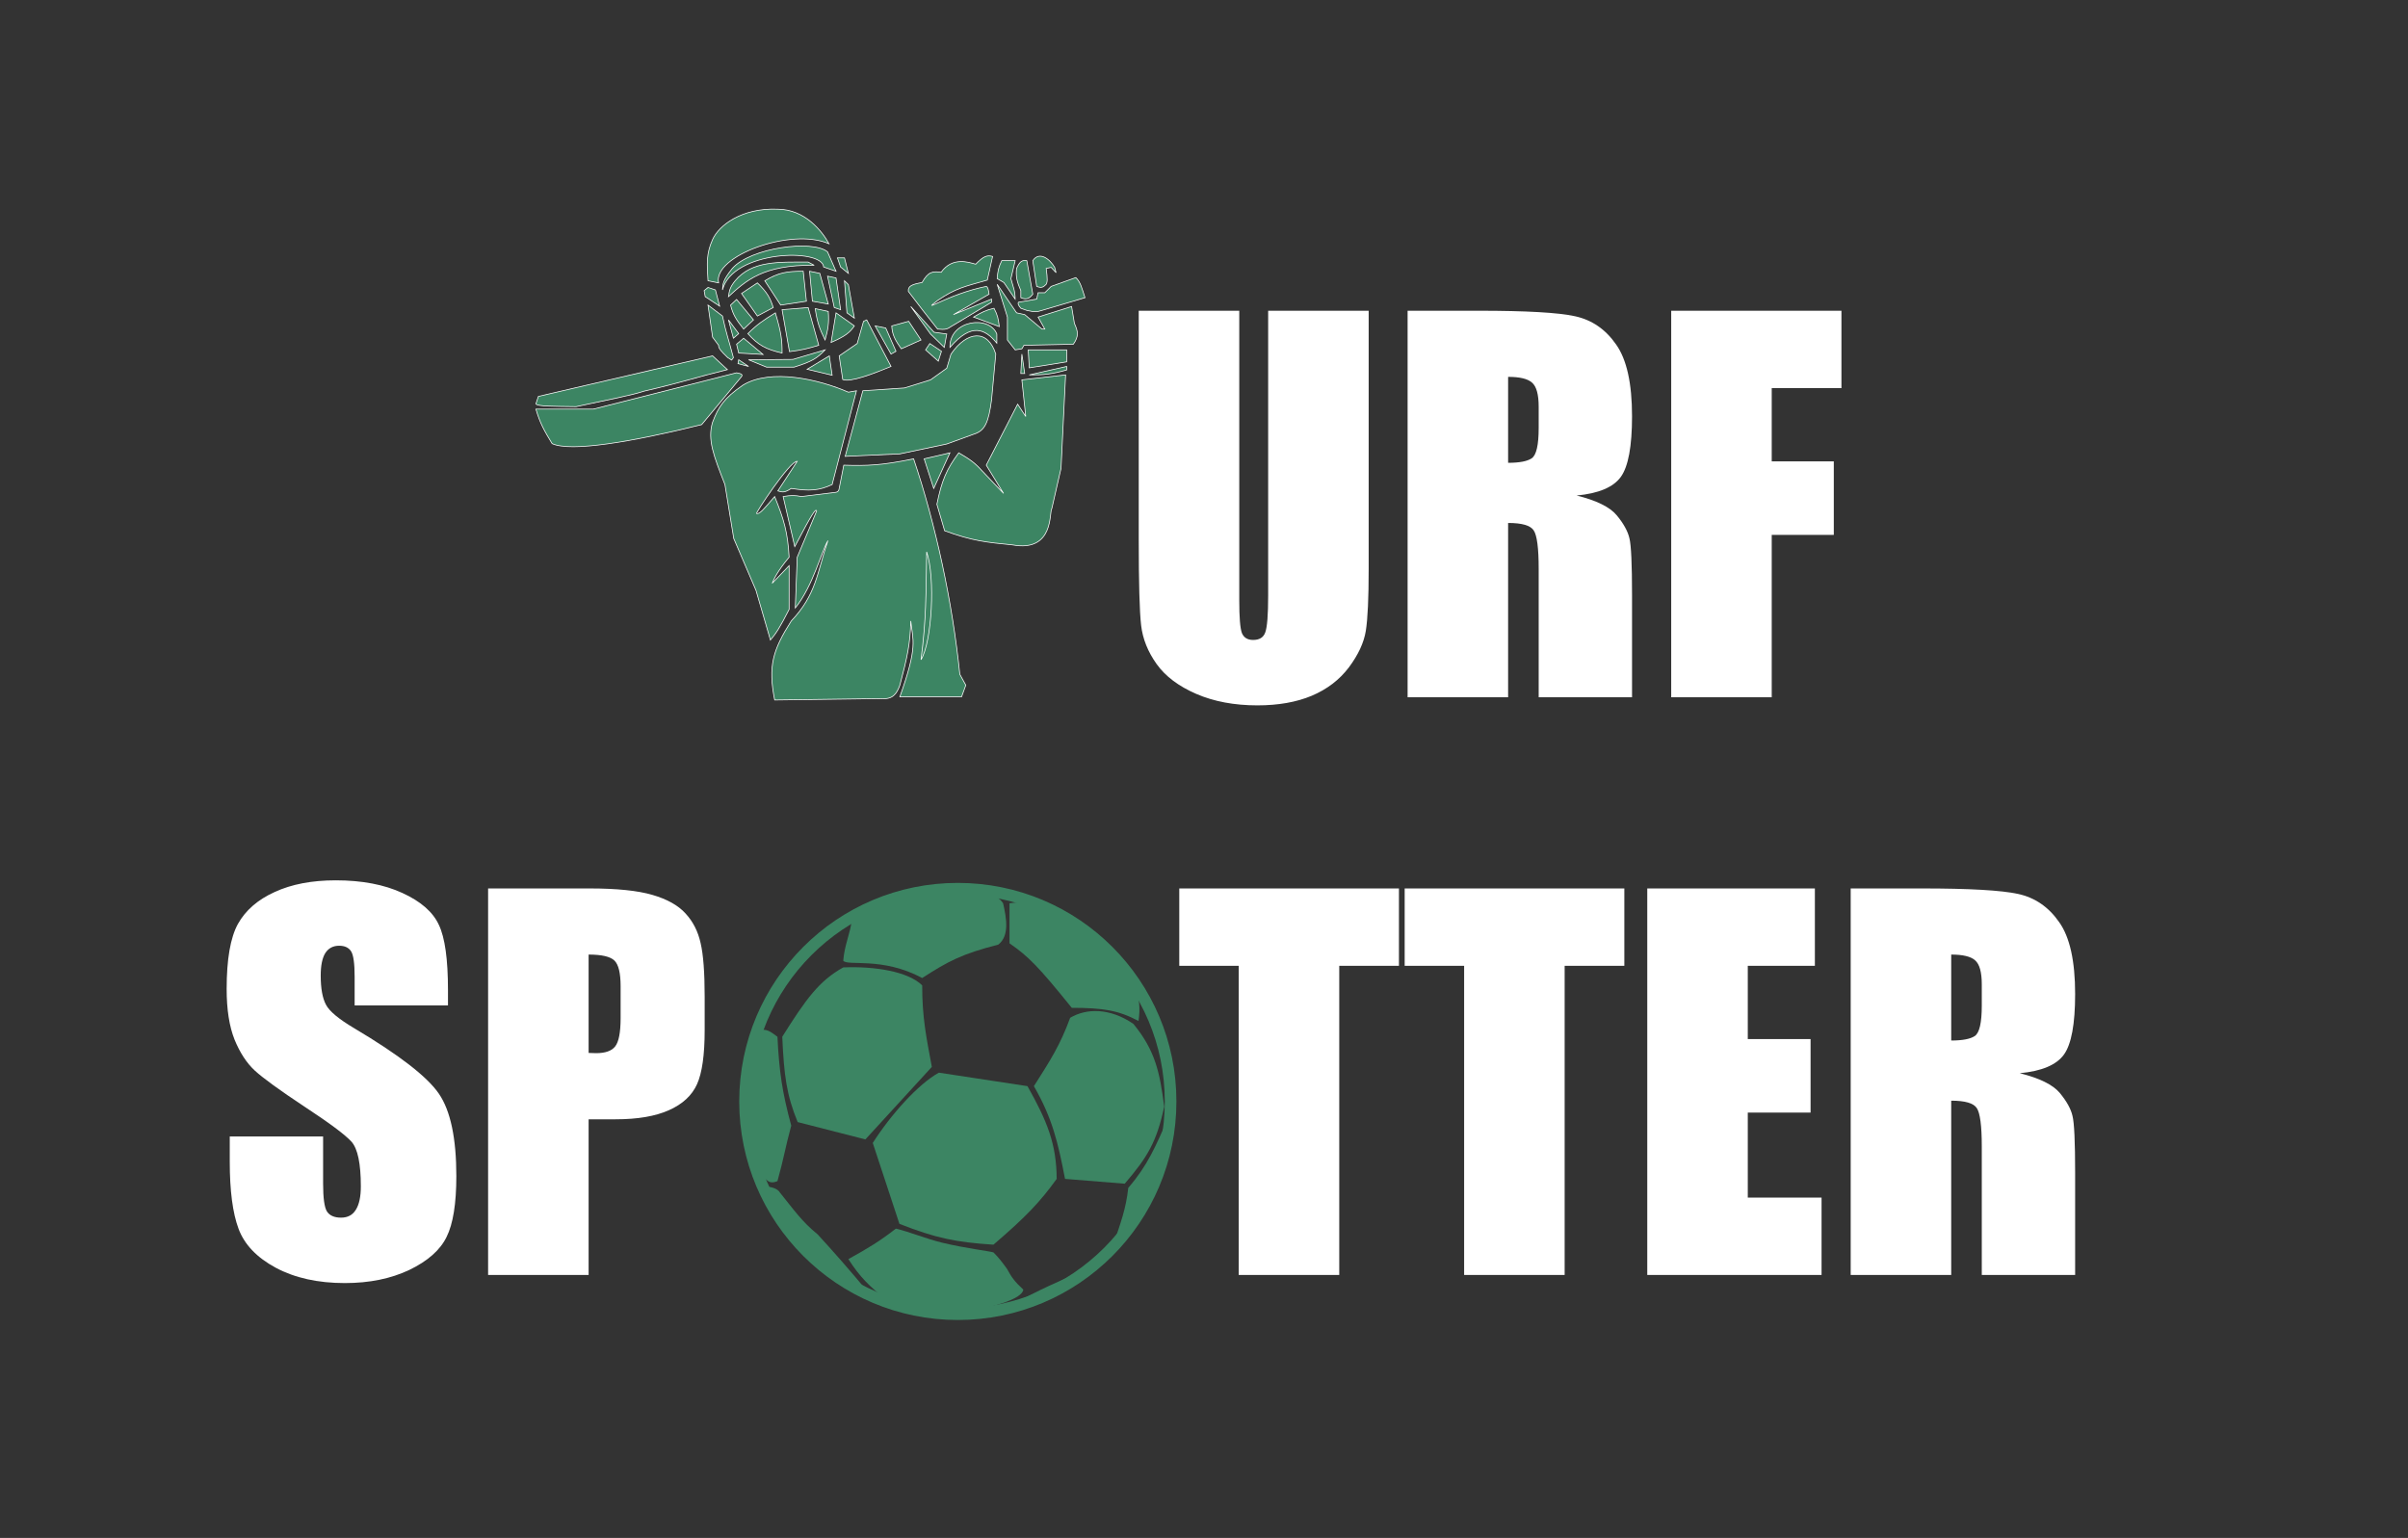 <svg width="227" height="145" viewBox="0 0 227 145" fill="none" xmlns="http://www.w3.org/2000/svg">
<rect x="0" y="0" width="227" height="145" fill="#333333" stroke="none"/>
<path d="M129.024 29.297V53.652C129.024 56.413 128.934 58.356 128.754 59.481C128.574 60.592 128.041 61.74 127.156 62.925C126.27 64.096 125.1 64.989 123.644 65.604C122.204 66.204 120.501 66.504 118.535 66.504C116.359 66.504 114.438 66.144 112.773 65.424C111.107 64.703 109.862 63.766 109.036 62.61C108.211 61.455 107.723 60.239 107.573 58.964C107.423 57.673 107.348 54.972 107.348 50.861V29.297H116.824V56.623C116.824 58.213 116.907 59.234 117.072 59.684C117.252 60.119 117.605 60.337 118.13 60.337C118.73 60.337 119.113 60.097 119.278 59.616C119.458 59.121 119.548 57.966 119.548 56.15V29.297H129.024ZM132.693 29.297H139.401C143.872 29.297 146.896 29.47 148.472 29.815C150.062 30.16 151.353 31.045 152.343 32.471C153.348 33.881 153.851 36.14 153.851 39.246C153.851 42.082 153.498 43.988 152.793 44.963C152.088 45.939 150.7 46.524 148.629 46.719C150.505 47.184 151.765 47.807 152.411 48.587C153.056 49.367 153.453 50.088 153.604 50.748C153.769 51.393 153.851 53.186 153.851 56.127V65.739H145.05V53.629C145.05 51.678 144.893 50.47 144.578 50.005C144.277 49.54 143.475 49.307 142.169 49.307V65.739H132.693V29.297ZM142.169 35.532V43.635C143.235 43.635 143.977 43.493 144.397 43.208C144.833 42.907 145.05 41.955 145.05 40.349V38.346C145.05 37.19 144.84 36.432 144.42 36.072C144.015 35.712 143.265 35.532 142.169 35.532ZM157.543 29.297H173.591V36.59H167.019V43.5H172.871V50.433H167.019V65.739H157.543V29.297Z" fill="white"/>
<path d="M50.753 37.375L67.176 33.552L68.572 34.849C65.623 35.57 64.344 36.037 60.726 36.877C59.542 37.27 57.513 37.654 54.31 38.339C52.145 38.306 50.617 38.319 50.52 38.073L50.753 37.375Z" fill="#3C8563"/>
<path d="M52.05 41.83C51.297 40.595 50.908 39.895 50.52 38.572H55.939L69.436 35.148C69.924 35.236 70.022 35.318 69.902 35.514L66.145 40.035C59.464 41.688 53.812 42.628 52.05 41.83Z" fill="#3C8563"/>
<path d="M66.743 28.765L68.106 29.796C68.478 31.503 68.672 31.957 69.137 33.718L68.971 33.951L68.605 33.718L68.568 33.682C68.031 33.157 67.719 32.852 67.741 32.555L67.176 31.79L66.743 28.765Z" fill="#3C8563"/>
<path d="M67.841 28.865L67.442 27.336L66.743 27.103L66.378 27.402L66.478 27.967L67.841 28.865Z" fill="#3C8563"/>
<path d="M66.743 26.471L67.741 26.671C67.176 24.144 74.589 21.418 78.146 22.981C77.515 21.817 75.886 19.723 73.293 19.723C69.902 19.59 67.771 21.258 67.176 22.582C66.581 23.905 66.637 24.826 66.743 26.471Z" fill="#3C8563"/>
<path d="M69.037 25.308C68.117 26.464 68.156 26.749 68.106 27.336C69.037 23.612 77.515 23.346 77.647 25.175L78.811 25.574L78.013 23.745C76.613 22.582 70.766 23.346 69.037 25.308Z" fill="#3C8563"/>
<path d="M79.609 24.311H78.944L79.243 25.175L79.975 25.773L79.609 24.311Z" fill="#3C8563"/>
<path d="M76.75 25.009C71.93 24.949 70.311 26.473 68.672 27.967C68.752 27.396 68.812 27.075 69.303 26.471C70.883 24.566 73.426 24.709 76.185 24.709L76.75 25.009Z" fill="#3C8563"/>
<path d="M69.436 28.233L68.871 28.765C69.095 29.67 69.412 30.161 70.101 31.026L71.032 30.161L69.436 28.233Z" fill="#3C8563"/>
<path d="M71.398 26.671L69.902 27.668L71.398 29.796L72.894 28.998C72.605 28.099 72.348 27.591 71.398 26.671Z" fill="#3C8563"/>
<path d="M75.719 25.574C74.228 25.574 73.416 25.681 72.096 26.471L73.592 28.765L76.019 28.399L75.719 25.574Z" fill="#3C8563"/>
<path d="M77.282 25.773L76.318 25.574L76.584 28.399L78.08 28.665L77.282 25.773Z" fill="#3C8563"/>
<path d="M79.243 29.197L78.811 26.205L78.013 26.039L78.645 28.998L79.243 29.197Z" fill="#3C8563"/>
<path d="M79.975 26.837L79.609 26.471L79.842 29.497L80.54 29.995L79.975 26.837Z" fill="#3C8563"/>
<path d="M69.137 31.89L69.636 31.458L68.672 30.161L69.137 31.89Z" fill="#3C8563"/>
<path d="M69.436 32.455L70.101 31.89L71.93 33.419L69.636 33.286L69.436 32.455Z" fill="#3C8563"/>
<path d="M73.093 29.497C71.983 30.177 71.382 30.578 70.5 31.458C71.488 32.56 72.212 32.933 73.725 33.286C73.734 32.131 73.661 31.386 73.093 29.497Z" fill="#3C8563"/>
<path d="M76.185 28.998L73.725 29.197L74.423 33.153C75.573 33.013 76.162 32.864 77.182 32.555L76.185 28.998Z" fill="#3C8563"/>
<path d="M78.08 29.363L76.85 29.098C77.027 30.311 77.231 30.955 77.781 32.056C78.051 31.06 78.168 30.489 78.08 29.363Z" fill="#3C8563"/>
<path d="M80.54 30.727L78.811 29.497L78.346 32.289C79.663 31.709 80.114 31.365 80.54 30.727Z" fill="#3C8563"/>
<path d="M69.569 34.284L69.636 33.918L70.567 34.55L69.569 34.284Z" fill="#3C8563"/>
<path d="M74.755 33.885L70.567 33.918L72.262 34.616H74.855C76.566 34.081 77.028 33.782 77.781 32.987L74.755 33.885Z" fill="#3C8563"/>
<path d="M78.445 35.381L78.179 33.552L76.085 34.816L78.445 35.381Z" fill="#3C8563"/>
<path d="M79.443 35.78L79.11 33.552L80.806 32.389L81.404 30.294L81.703 30.161L83.997 34.55C82.327 35.243 80.141 36.079 79.443 35.78Z" fill="#3C8563"/>
<path d="M84.463 33.12L83.499 30.926L82.501 30.727L83.997 33.386L84.463 33.12Z" fill="#3C8563"/>
<path d="M84.961 32.887C84.388 32.059 84.112 31.591 84.064 30.727L85.659 30.294L86.823 32.056L84.961 32.887Z" fill="#3C8563"/>
<path d="M87.255 32.987L87.654 32.389L88.751 33.12L88.452 34.051L87.255 32.987Z" fill="#3C8563"/>
<path d="M79.975 36.976C77.191 35.758 72.661 34.716 70.035 36.311C68.238 37.558 67.735 38.343 67.176 39.802C66.669 41.465 67.29 42.995 68.339 45.686L69.17 50.773L71.265 55.659L72.628 60.347C73.147 59.732 73.497 59.208 74.39 57.455V53.332L72.794 54.995C72.948 54.621 73.271 53.875 74.39 52.534C74.261 50.17 73.888 48.942 73.027 46.816C72.004 48.006 71.597 48.512 71.331 48.412C71.065 48.612 74.456 43.426 75.154 43.492L73.326 46.285C73.684 46.375 73.906 46.521 74.589 46.052C76.299 46.316 77.217 46.261 78.445 45.686L80.739 36.843L79.975 36.976Z" fill="#3C8563"/>
<path d="M79.675 43.027L81.338 36.843L85.26 36.577L87.72 35.813L89.25 34.716L89.648 33.386C91.178 31.159 93.139 31.026 93.871 33.386L93.472 37.708C93.191 39.792 92.875 40.605 91.809 40.932L89.25 41.863L84.828 42.794L79.675 43.027Z" fill="#3C8563"/>
<path d="M89.017 32.754L89.25 31.491L88.053 31.325L85.859 28.898L87.72 31.491L89.017 32.754Z" fill="#3C8563"/>
<path d="M93.472 28.2V28.499L89.648 30.793C89.329 31.025 89.091 31.107 88.385 31.026C87.291 29.649 86.685 28.872 85.626 27.468C85.582 26.952 86.016 26.797 86.923 26.637C87.493 25.619 87.916 25.555 88.718 25.673C89.781 24.177 91.341 24.732 91.976 24.909C92.767 24.101 93.082 24.048 93.571 24.177L93.073 26.405C90.939 27.019 90.081 27.169 88.385 28.333C86.62 29.687 89.337 27.735 92.973 27.003C93.141 27.07 93.174 27.318 93.239 27.735L89.881 29.663L93.472 28.2Z" fill="#3C8563"/>
<path d="M94.203 30.793C94.117 30.092 94.046 29.704 93.704 29.064C92.947 29.236 92.525 29.453 91.776 29.895L94.203 30.793Z" fill="#3C8563"/>
<path d="M93.97 32.355C92.873 31.026 91.61 30.361 89.549 32.754C89.482 30.195 93.239 29.663 93.97 31.491V32.355Z" fill="#3C8563"/>
<path d="M95.832 29.496L94.004 26.804L94.968 29.895V32.056L95.699 32.987L96.331 32.887L96.53 32.555L101.184 32.455C101.708 31.7 101.637 31.269 101.284 30.494L101.018 28.898L97.86 29.895L98.491 31.026H98.225L96.597 29.663L95.832 29.496Z" fill="#3C8563"/>
<path d="M94.436 24.576C94.132 25.189 94.055 25.567 94.004 26.272L94.635 26.637L95.699 28.2C95.699 27.402 95.491 27.018 95.3 26.272L95.699 24.576H94.436Z" fill="#3C8563"/>
<path d="M97.361 27.735L96.796 24.576C96.374 24.521 96.151 24.599 95.832 25.308C95.745 26.083 95.866 26.547 96.231 27.402V28.067C96.81 28.309 97.073 28.106 97.361 27.735Z" fill="#3C8563"/>
<path d="M97.727 27.003L97.361 24.576C97.975 23.655 98.957 24.41 99.422 25.208L99.555 25.707L99.09 25.208L98.624 25.308C98.763 26.355 98.734 26.585 98.624 26.804C98.355 27.075 98.187 27.186 97.727 27.003Z" fill="#3C8563"/>
<path d="M99.09 27.003L98.491 27.602H97.86L97.727 28.2L95.998 28.499C95.944 28.651 95.985 28.771 96.231 29.064L96.796 29.264C97.525 29.437 97.809 29.408 98.225 29.264L102.281 28.067C101.999 27.192 101.85 26.573 101.417 26.172L99.09 27.003Z" fill="#3C8563"/>
<path d="M97.029 34.682L96.929 32.987H100.553V34.117L97.029 34.682Z" fill="#3C8563"/>
<path d="M96.597 35.214L96.331 33.386L96.231 35.214H96.597Z" fill="#3C8563"/>
<path d="M100.553 34.882V34.55L97.029 35.347C98.401 35.358 99.172 35.277 100.553 34.882Z" fill="#3C8563"/>
<path d="M96.331 35.813L100.453 35.347L100.021 44.157L99.156 47.947C98.89 48.213 99.422 52.102 95.433 51.371C93.011 51.135 91.652 50.996 89.05 50.041L88.319 47.548C88.777 45.291 89.236 44.234 90.38 42.694C91.472 43.324 91.962 43.697 92.574 44.39L94.602 46.517L92.973 43.858L95.932 38.107L96.696 39.27L96.331 35.813Z" fill="#3C8563"/>
<path d="M88.02 46.052L89.549 42.694L87.122 43.259L88.02 46.052Z" fill="#3C8563"/>
<path d="M86.125 43.259C83.042 43.894 81.731 43.922 79.542 43.858L79.09 46.148C79.062 46.289 78.948 46.396 78.805 46.414L75.553 46.816C74.946 46.693 74.57 46.69 73.825 46.816L74.921 51.537C76.604 48.328 76.91 47.908 76.983 48.179L75.154 52.534L74.972 57.322C76.659 55.216 77.415 52.036 78.046 50.972C77.004 54.072 76.953 56.052 74.589 58.552C72.844 61.301 72.395 62.807 73.027 65.998L83.133 65.865C84.115 65.949 84.528 65.456 84.828 64.602C85.534 61.945 85.804 60.72 85.859 58.552C86.061 60.419 86.535 60.916 84.828 65.699H90.646L91.045 64.602L90.48 63.571C89.782 56.756 88.202 49.409 86.125 43.259Z" fill="#3C8563"/>
<path d="M87.355 52.028C87.288 56.182 87.318 58.373 86.823 62.201C87.853 60.539 88.186 54.455 87.355 52.028Z" fill="#3C8563"/>
<path d="M50.753 37.375L67.176 33.552L68.572 34.849C65.623 35.57 64.344 36.037 60.726 36.877C59.542 37.27 57.513 37.654 54.31 38.339C52.145 38.306 50.617 38.319 50.52 38.073L50.753 37.375Z" stroke="white" stroke-width="0.066"/>
<path d="M52.05 41.83C51.297 40.595 50.908 39.895 50.52 38.572H55.939L69.436 35.148C69.924 35.236 70.022 35.318 69.902 35.514L66.145 40.035C59.464 41.688 53.812 42.628 52.05 41.83Z" stroke="white" stroke-width="0.066"/>
<path d="M66.743 28.765L68.106 29.796C68.478 31.503 68.672 31.957 69.137 33.718L68.971 33.951L68.605 33.718L68.568 33.682C68.031 33.157 67.719 32.852 67.741 32.555L67.176 31.79L66.743 28.765Z" stroke="white" stroke-width="0.066"/>
<path d="M67.841 28.865L67.442 27.336L66.743 27.103L66.378 27.402L66.478 27.967L67.841 28.865Z" stroke="white" stroke-width="0.066"/>
<path d="M66.743 26.471L67.741 26.671C67.176 24.144 74.589 21.418 78.146 22.981C77.515 21.817 75.886 19.723 73.293 19.723C69.902 19.59 67.771 21.258 67.176 22.582C66.581 23.905 66.637 24.826 66.743 26.471Z" stroke="white" stroke-width="0.066"/>
<path d="M69.037 25.308C68.117 26.464 68.156 26.749 68.106 27.336C69.037 23.612 77.515 23.346 77.647 25.175L78.811 25.574L78.013 23.745C76.613 22.582 70.766 23.346 69.037 25.308Z" stroke="white" stroke-width="0.066"/>
<path d="M79.609 24.311H78.944L79.243 25.175L79.975 25.773L79.609 24.311Z" stroke="white" stroke-width="0.066"/>
<path d="M76.75 25.009C71.93 24.949 70.311 26.473 68.672 27.967C68.752 27.396 68.812 27.075 69.303 26.471C70.883 24.566 73.426 24.709 76.185 24.709L76.75 25.009Z" stroke="white" stroke-width="0.066"/>
<path d="M69.436 28.233L68.871 28.765C69.095 29.67 69.412 30.161 70.101 31.026L71.032 30.161L69.436 28.233Z" stroke="white" stroke-width="0.066"/>
<path d="M71.398 26.671L69.902 27.668L71.398 29.796L72.894 28.998C72.605 28.099 72.348 27.591 71.398 26.671Z" stroke="white" stroke-width="0.066"/>
<path d="M75.719 25.574C74.228 25.574 73.416 25.681 72.096 26.471L73.592 28.765L76.019 28.399L75.719 25.574Z" stroke="white" stroke-width="0.066"/>
<path d="M77.282 25.773L76.318 25.574L76.584 28.399L78.08 28.665L77.282 25.773Z" stroke="white" stroke-width="0.066"/>
<path d="M79.243 29.197L78.811 26.205L78.013 26.039L78.645 28.998L79.243 29.197Z" stroke="white" stroke-width="0.066"/>
<path d="M79.975 26.837L79.609 26.471L79.842 29.497L80.54 29.995L79.975 26.837Z" stroke="white" stroke-width="0.066"/>
<path d="M69.137 31.89L69.636 31.458L68.672 30.161L69.137 31.89Z" stroke="white" stroke-width="0.066"/>
<path d="M69.436 32.455L70.101 31.89L71.93 33.419L69.636 33.286L69.436 32.455Z" stroke="white" stroke-width="0.066"/>
<path d="M73.093 29.497C71.983 30.177 71.382 30.578 70.5 31.458C71.488 32.56 72.212 32.933 73.725 33.286C73.734 32.131 73.661 31.386 73.093 29.497Z" stroke="white" stroke-width="0.066"/>
<path d="M76.185 28.998L73.725 29.197L74.423 33.153C75.573 33.013 76.162 32.864 77.182 32.555L76.185 28.998Z" stroke="white" stroke-width="0.066"/>
<path d="M78.08 29.363L76.85 29.098C77.027 30.311 77.231 30.955 77.781 32.056C78.051 31.06 78.168 30.489 78.08 29.363Z" stroke="white" stroke-width="0.066"/>
<path d="M80.54 30.727L78.811 29.497L78.346 32.289C79.663 31.709 80.114 31.365 80.54 30.727Z" stroke="white" stroke-width="0.066"/>
<path d="M69.569 34.284L69.636 33.918L70.567 34.55L69.569 34.284Z" stroke="white" stroke-width="0.066"/>
<path d="M74.755 33.885L70.567 33.918L72.262 34.616H74.855C76.566 34.081 77.028 33.782 77.781 32.987L74.755 33.885Z" stroke="white" stroke-width="0.066"/>
<path d="M78.445 35.381L78.179 33.552L76.085 34.816L78.445 35.381Z" stroke="white" stroke-width="0.066"/>
<path d="M79.443 35.78L79.11 33.552L80.806 32.389L81.404 30.294L81.703 30.161L83.997 34.55C82.327 35.243 80.141 36.079 79.443 35.78Z" stroke="white" stroke-width="0.066"/>
<path d="M84.463 33.12L83.499 30.926L82.501 30.727L83.997 33.386L84.463 33.12Z" stroke="white" stroke-width="0.066"/>
<path d="M84.961 32.887C84.388 32.059 84.112 31.591 84.064 30.727L85.659 30.294L86.823 32.056L84.961 32.887Z" stroke="white" stroke-width="0.066"/>
<path d="M87.255 32.987L87.654 32.389L88.751 33.12L88.452 34.051L87.255 32.987Z" stroke="white" stroke-width="0.066"/>
<path d="M79.975 36.976C77.191 35.758 72.661 34.716 70.035 36.311C68.238 37.558 67.735 38.343 67.176 39.802C66.669 41.465 67.29 42.995 68.339 45.686L69.17 50.773L71.265 55.659L72.628 60.347C73.147 59.732 73.497 59.208 74.39 57.455V53.332L72.794 54.995C72.948 54.621 73.271 53.875 74.39 52.534C74.261 50.17 73.888 48.942 73.027 46.816C72.004 48.006 71.597 48.512 71.331 48.412C71.065 48.612 74.456 43.426 75.154 43.492L73.326 46.285C73.684 46.375 73.906 46.521 74.589 46.052C76.299 46.316 77.217 46.261 78.445 45.686L80.739 36.843L79.975 36.976Z" stroke="white" stroke-width="0.066"/>
<path d="M79.675 43.027L81.338 36.843L85.26 36.577L87.72 35.813L89.25 34.716L89.648 33.386C91.178 31.159 93.139 31.026 93.871 33.386L93.472 37.708C93.191 39.792 92.875 40.605 91.809 40.932L89.25 41.863L84.828 42.794L79.675 43.027Z" stroke="white" stroke-width="0.066"/>
<path d="M89.017 32.754L89.25 31.491L88.053 31.325L85.859 28.898L87.72 31.491L89.017 32.754Z" stroke="white" stroke-width="0.066"/>
<path d="M93.472 28.2V28.499L89.648 30.793C89.329 31.025 89.091 31.107 88.385 31.026C87.291 29.649 86.685 28.872 85.626 27.468C85.582 26.952 86.016 26.797 86.923 26.637C87.493 25.619 87.916 25.555 88.718 25.673C89.781 24.177 91.341 24.732 91.976 24.909C92.767 24.101 93.082 24.048 93.571 24.177L93.073 26.405C90.939 27.019 90.081 27.169 88.385 28.333C86.62 29.687 89.337 27.735 92.973 27.003C93.141 27.07 93.174 27.318 93.239 27.735L89.881 29.663L93.472 28.2Z" stroke="white" stroke-width="0.066"/>
<path d="M94.203 30.793C94.117 30.092 94.046 29.704 93.704 29.064C92.947 29.236 92.525 29.453 91.776 29.895L94.203 30.793Z" stroke="white" stroke-width="0.066"/>
<path d="M93.97 32.355C92.873 31.026 91.61 30.361 89.549 32.754C89.482 30.195 93.239 29.663 93.97 31.491V32.355Z" stroke="white" stroke-width="0.066"/>
<path d="M95.832 29.496L94.004 26.804L94.968 29.895V32.056L95.699 32.987L96.331 32.887L96.53 32.555L101.184 32.455C101.708 31.7 101.637 31.269 101.284 30.494L101.018 28.898L97.86 29.895L98.491 31.026H98.225L96.597 29.663L95.832 29.496Z" stroke="white" stroke-width="0.066"/>
<path d="M94.436 24.576C94.132 25.189 94.055 25.567 94.004 26.272L94.635 26.637L95.699 28.2C95.699 27.402 95.491 27.018 95.3 26.272L95.699 24.576H94.436Z" stroke="white" stroke-width="0.066"/>
<path d="M97.361 27.735L96.796 24.576C96.374 24.521 96.151 24.599 95.832 25.308C95.745 26.083 95.866 26.547 96.231 27.402V28.067C96.81 28.309 97.073 28.106 97.361 27.735Z" stroke="white" stroke-width="0.066"/>
<path d="M97.727 27.003L97.361 24.576C97.975 23.655 98.957 24.41 99.422 25.208L99.555 25.707L99.09 25.208L98.624 25.308C98.763 26.355 98.734 26.585 98.624 26.804C98.355 27.075 98.187 27.186 97.727 27.003Z" stroke="white" stroke-width="0.066"/>
<path d="M99.09 27.003L98.491 27.602H97.86L97.727 28.2L95.998 28.499C95.944 28.651 95.985 28.771 96.231 29.064L96.796 29.264C97.525 29.437 97.809 29.408 98.225 29.264L102.281 28.067C101.999 27.192 101.85 26.573 101.417 26.172L99.09 27.003Z" stroke="white" stroke-width="0.066"/>
<path d="M97.029 34.682L96.929 32.987H100.553V34.117L97.029 34.682Z" stroke="white" stroke-width="0.066"/>
<path d="M96.597 35.214L96.331 33.386L96.231 35.214H96.597Z" stroke="white" stroke-width="0.066"/>
<path d="M100.553 34.882V34.55L97.029 35.347C98.401 35.358 99.172 35.277 100.553 34.882Z" stroke="white" stroke-width="0.066"/>
<path d="M96.331 35.813L100.453 35.347L100.021 44.157L99.156 47.947C98.89 48.213 99.422 52.102 95.433 51.371C93.011 51.135 91.652 50.996 89.05 50.041L88.319 47.548C88.777 45.291 89.236 44.234 90.38 42.694C91.472 43.324 91.962 43.697 92.574 44.39L94.602 46.517L92.973 43.858L95.932 38.107L96.696 39.27L96.331 35.813Z" stroke="white" stroke-width="0.066"/>
<path d="M88.02 46.052L89.549 42.694L87.122 43.259L88.02 46.052Z" stroke="white" stroke-width="0.066"/>
<path d="M86.125 43.259C83.042 43.894 81.731 43.922 79.542 43.858L79.09 46.148C79.062 46.289 78.948 46.396 78.805 46.414L75.553 46.816C74.946 46.693 74.57 46.69 73.825 46.816L74.921 51.537C76.604 48.328 76.91 47.908 76.983 48.179L75.154 52.534L74.972 57.322C76.659 55.216 77.415 52.036 78.046 50.972C77.004 54.072 76.953 56.052 74.589 58.552C72.844 61.301 72.395 62.807 73.027 65.998L83.133 65.865C84.115 65.949 84.528 65.456 84.828 64.602C85.534 61.945 85.804 60.72 85.859 58.552C86.061 60.419 86.535 60.916 84.828 65.699H90.646L91.045 64.602L90.48 63.571C89.782 56.756 88.202 49.409 86.125 43.259Z" stroke="white" stroke-width="0.066"/>
<path d="M87.355 52.028C87.288 56.182 87.318 58.373 86.823 62.201C87.853 60.539 88.186 54.455 87.355 52.028Z" stroke="white" stroke-width="0.066"/>
<path d="M42.231 94.794H33.431V92.093C33.431 90.833 33.318 90.03 33.093 89.685C32.868 89.34 32.493 89.167 31.968 89.167C31.397 89.167 30.962 89.4 30.662 89.865C30.377 90.33 30.234 91.035 30.234 91.981C30.234 93.196 30.399 94.111 30.73 94.727C31.045 95.342 31.938 96.085 33.408 96.955C37.625 99.461 40.281 101.517 41.376 103.122C42.472 104.728 43.019 107.317 43.019 110.888C43.019 113.484 42.712 115.397 42.096 116.628C41.496 117.858 40.326 118.894 38.585 119.734C36.844 120.559 34.819 120.972 32.508 120.972C29.972 120.972 27.803 120.492 26.003 119.531C24.217 118.571 23.047 117.348 22.491 115.862C21.936 114.377 21.659 112.268 21.659 109.537V107.151H30.459V111.586C30.459 112.951 30.579 113.829 30.82 114.219C31.075 114.609 31.517 114.804 32.148 114.804C32.778 114.804 33.243 114.557 33.543 114.062C33.858 113.566 34.016 112.831 34.016 111.856C34.016 109.71 33.723 108.307 33.138 107.647C32.538 106.986 31.06 105.883 28.704 104.338C26.348 102.777 24.787 101.644 24.022 100.939C23.257 100.234 22.619 99.258 22.109 98.013C21.613 96.767 21.366 95.177 21.366 93.241C21.366 90.45 21.719 88.409 22.424 87.119C23.144 85.828 24.3 84.823 25.89 84.103C27.481 83.367 29.401 83 31.652 83C34.113 83 36.207 83.397 37.932 84.193C39.673 84.988 40.821 85.993 41.376 87.209C41.946 88.409 42.231 90.457 42.231 93.354V94.794ZM46.013 83.765H55.557C58.138 83.765 60.118 83.968 61.499 84.373C62.895 84.778 63.937 85.363 64.628 86.128C65.333 86.894 65.806 87.824 66.046 88.919C66.301 90 66.428 91.68 66.428 93.961V97.135C66.428 99.461 66.188 101.157 65.708 102.222C65.228 103.287 64.343 104.105 63.052 104.676C61.777 105.246 60.103 105.531 58.033 105.531H55.489V120.207H46.013V83.765ZM55.489 90V99.273C55.759 99.288 55.992 99.296 56.187 99.296C57.057 99.296 57.657 99.086 57.988 98.666C58.333 98.231 58.505 97.338 58.505 95.987V92.993C58.505 91.748 58.31 90.938 57.92 90.562C57.53 90.187 56.72 90 55.489 90Z" fill="white"/>
<path d="M131.877 83.765V91.058H126.25V120.207H116.773V91.058H111.169V83.765H131.877ZM153.125 83.765V91.058H147.498V120.207H138.022V91.058H132.417V83.765H153.125ZM155.286 83.765H171.087V91.058H164.762V97.968H170.682V104.901H164.762V112.914H171.717V120.207H155.286V83.765ZM174.463 83.765H181.171C185.643 83.765 188.666 83.938 190.242 84.283C191.833 84.628 193.123 85.513 194.113 86.939C195.119 88.349 195.622 90.608 195.622 93.714C195.622 96.55 195.269 98.456 194.564 99.431C193.858 100.406 192.47 100.992 190.4 101.187C192.275 101.652 193.536 102.275 194.181 103.055C194.826 103.835 195.224 104.555 195.374 105.216C195.539 105.861 195.622 107.654 195.622 110.595V120.207H186.821V108.097C186.821 106.146 186.663 104.938 186.348 104.473C186.048 104.008 185.245 103.775 183.94 103.775V120.207H174.463V83.765ZM183.94 90V98.103C185.005 98.103 185.748 97.96 186.168 97.675C186.603 97.375 186.821 96.422 186.821 94.817V92.813C186.821 91.658 186.611 90.9 186.19 90.54C185.785 90.18 185.035 90 183.94 90Z" fill="white"/>
<circle cx="90.293" cy="103.848" r="20.058" stroke="#3C8563" stroke-width="1.095"/>
<path d="M101.035 95.022C97.896 91.13 96.922 90.15 95.165 88.941V85.159C96.852 84.93 97.385 85.233 98.433 85.673C102.663 87.188 104.303 89.092 107.056 92.904C107.379 94.222 107.514 94.96 107.328 96.263C105.462 95.268 104 95.022 101.035 95.022Z" fill="#3C8563"/>
<path d="M94.106 89.062C90.645 89.95 89.4 90.622 86.935 92.209C83.153 90.181 79.886 91.119 79.492 90.575C79.626 89.006 80.127 88.154 80.339 86.55C82.596 85.066 83.809 84.879 86.088 84.372C89.097 83.907 93.35 83.343 94.56 85.159C94.893 86.611 95.165 88.245 94.106 89.062Z" fill="#3C8563"/>
<path d="M87.843 100.59C87.328 97.806 86.929 95.944 86.935 92.904C85.634 91.612 82.509 91.084 79.492 91.21C77.222 92.481 76.009 94.142 73.743 97.746C73.905 101.37 74.142 103.228 75.195 105.794L81.579 107.428L87.843 100.59Z" fill="#3C8563"/>
<path d="M96.859 102.405L88.508 101.134C86.572 102.193 83.97 105.098 82.275 107.761L84.787 115.386C88.172 116.727 90.118 117.127 93.652 117.352C96.733 114.706 98.019 113.353 99.613 111.15C99.595 107.86 98.72 105.708 96.859 102.405Z" fill="#3C8563"/>
<path d="M100.884 95.96C99.933 98.55 99.02 99.962 97.465 102.405C99.189 105.401 99.734 107.687 100.399 111.15L106.027 111.603C108.176 109.092 109.029 107.688 109.749 104.342C109.33 101.086 108.902 99.047 106.844 96.535C104.636 95.022 102.427 95.046 100.884 95.96Z" fill="#3C8563"/>
<path d="M106.36 111.997C108.194 109.866 108.899 108.174 110.203 105.219C109.961 110.03 108.382 113.31 104.908 117.473C105.636 115.304 106.146 113.993 106.36 111.997Z" fill="#3C8563"/>
<path d="M90.082 123.797C93.496 123.348 96.375 122.484 96.466 121.588C95.658 120.848 95.352 120.413 94.923 119.622C94.466 118.999 94.216 118.647 93.652 118.079C93.259 117.954 91.05 117.702 88.841 117.171C87.299 116.8 85.724 116.133 84.454 115.84C82.911 117.035 81.891 117.651 79.976 118.714C81.064 120.405 81.934 121.262 83.728 122.708C86.136 123.505 87.521 123.781 90.082 123.797Z" fill="#3C8563"/>
<path d="M75.437 117.171C77.855 119.521 79.498 120.64 81.882 121.891C80.093 119.739 78.674 118.122 77.081 116.384C75.588 115.174 74.832 114.054 73.531 112.451C73.311 112.057 72.716 111.879 71.988 111.846C73.065 113.869 73.739 115.018 75.437 117.171Z" fill="#3C8563"/>
<path d="M73.289 111.361C73.902 109.171 74.015 108.245 74.59 106.127C73.743 103.01 73.451 101.037 73.289 97.746C72.632 97.283 72.303 96.917 71.383 97.171C70.724 100.104 70.474 101.696 70.475 104.342C70.526 107.12 70.735 108.557 71.776 110.726C72.223 111.189 72.449 111.709 73.289 111.361Z" fill="#3C8563"/>
<path d="M95.135 123.162C98.1 121.498 99.847 120.819 102.608 119.561C101.524 120.414 100.68 120.935 99.038 121.891C97.224 122.684 96.489 122.84 95.135 123.162Z" fill="#3C8563"/>
</svg>
